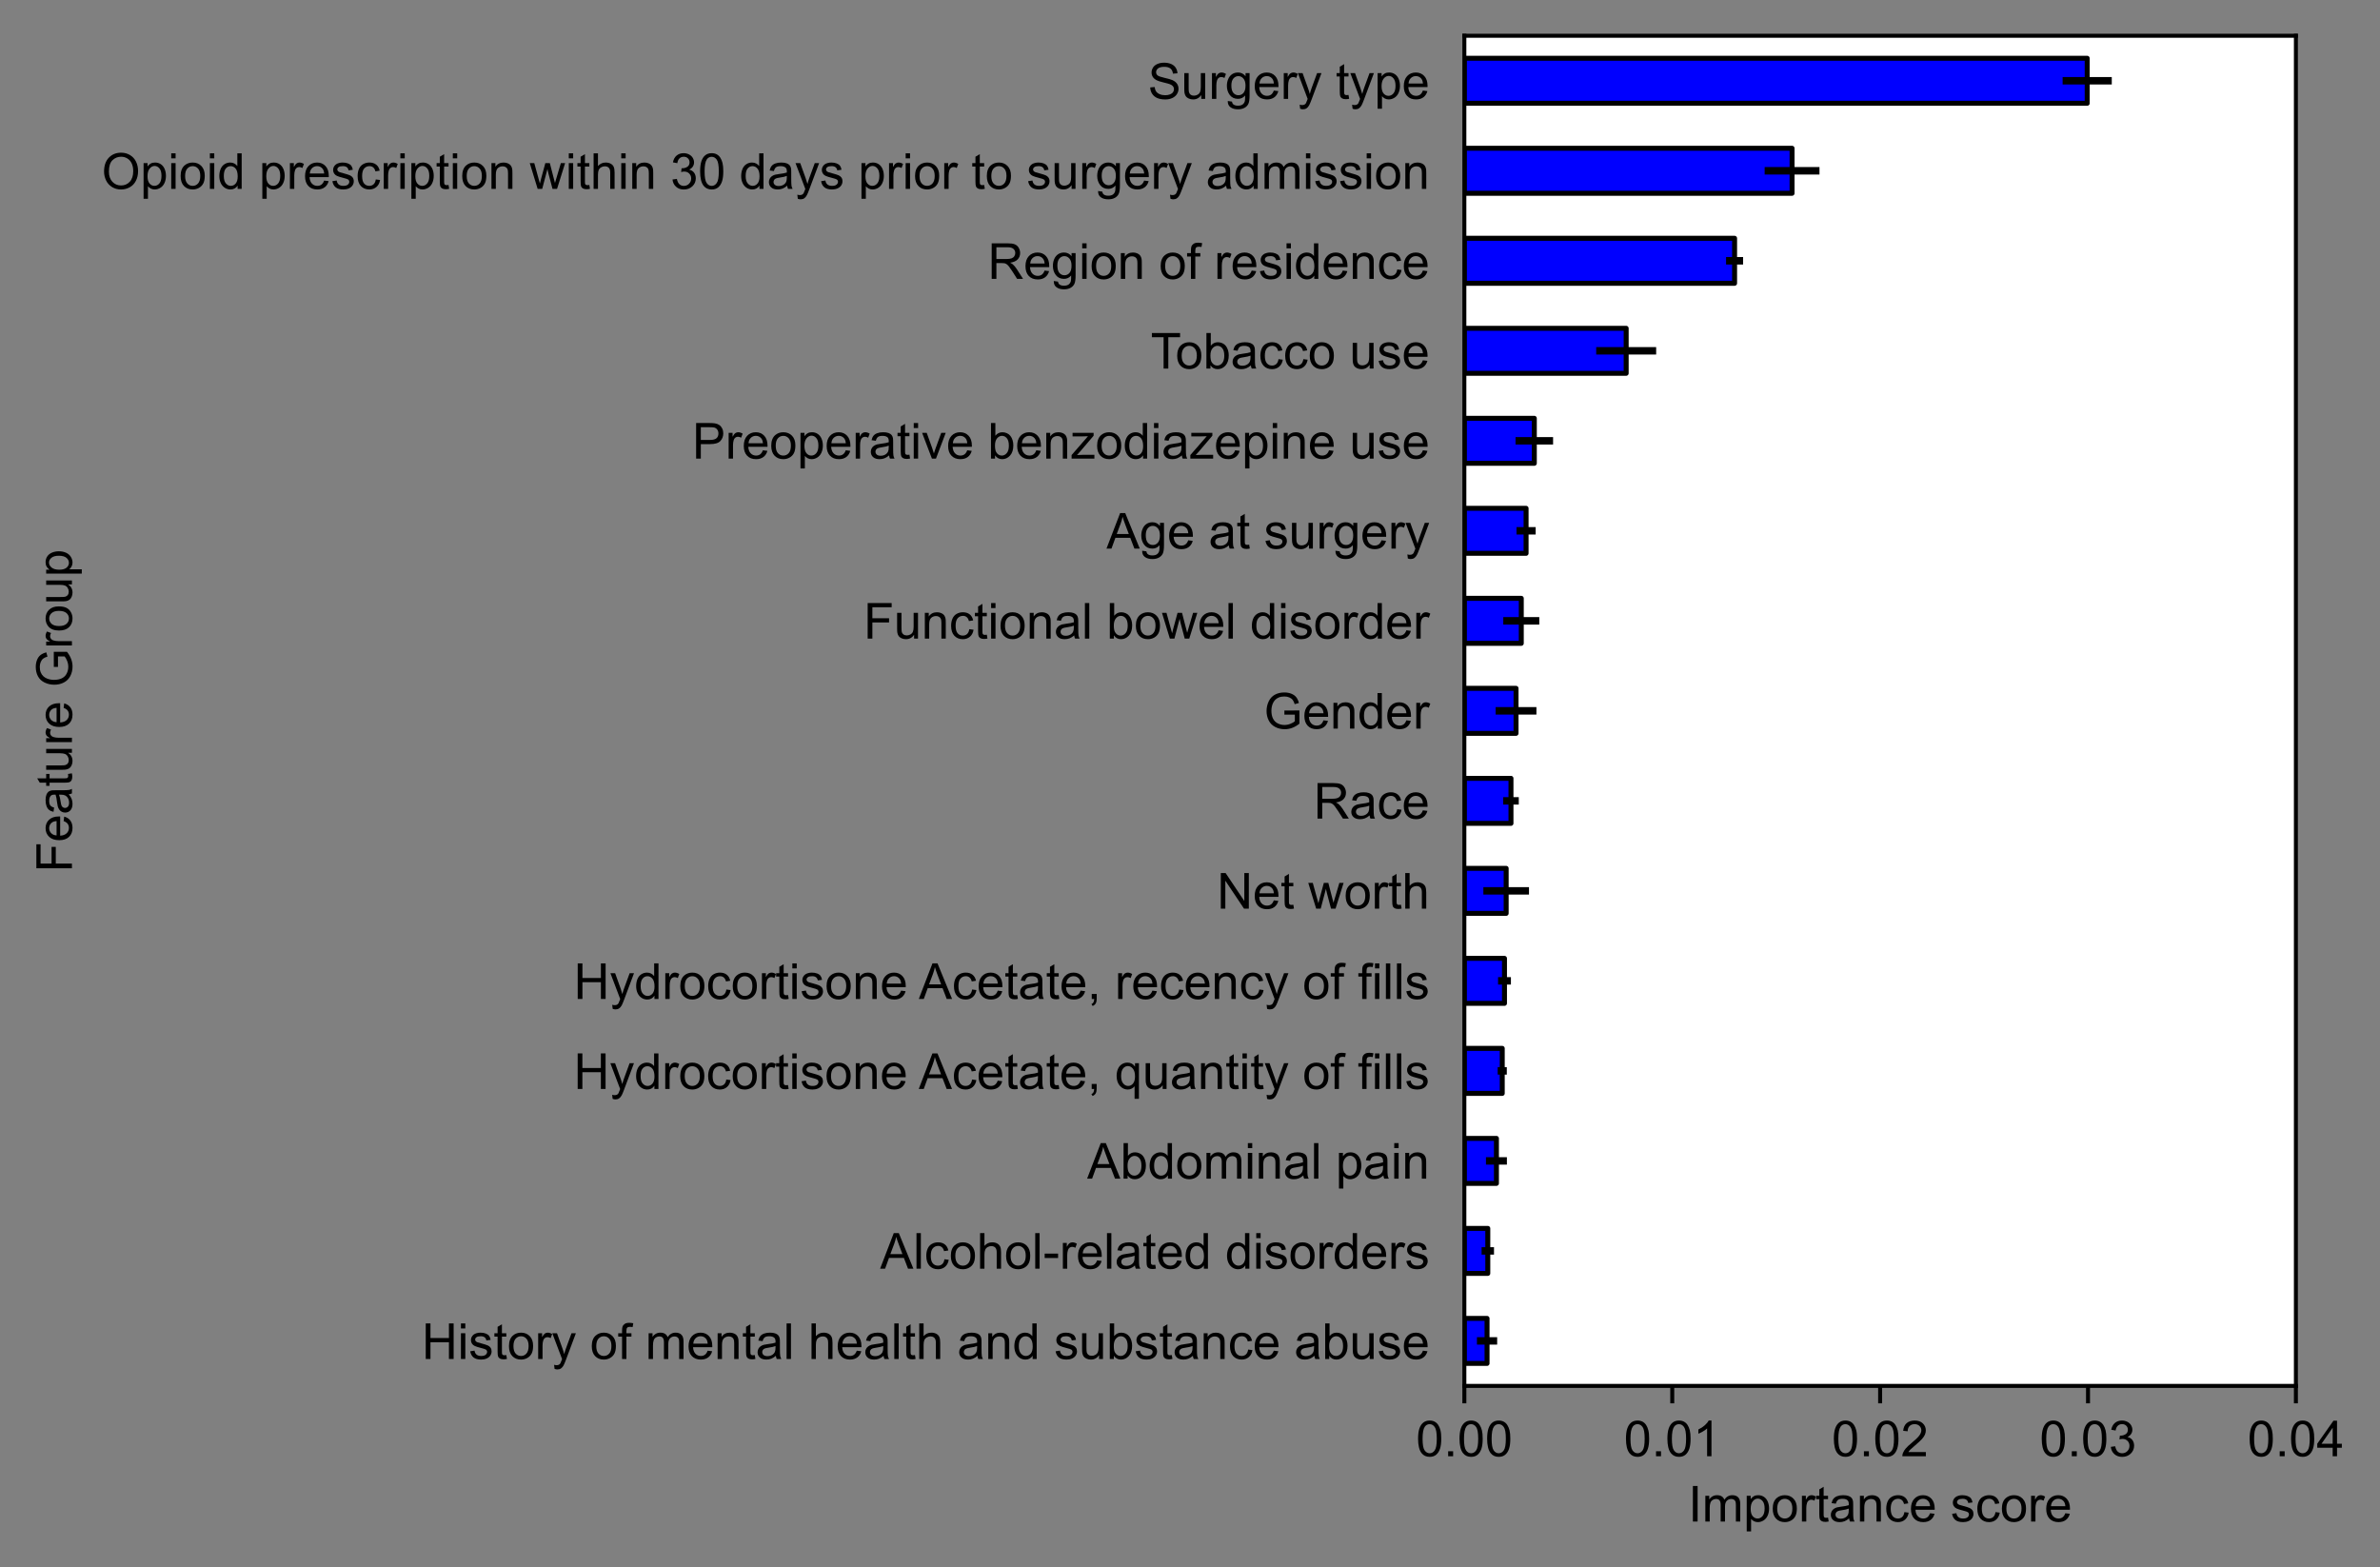 <?xml version="1.0" encoding="utf-8" standalone="no"?>
<!DOCTYPE svg PUBLIC "-//W3C//DTD SVG 1.1//EN"
  "http://www.w3.org/Graphics/SVG/1.1/DTD/svg11.dtd">
<!-- Created with matplotlib (https://matplotlib.org/) -->
<svg height="315.491pt" version="1.1" viewBox="0 0 479.124 315.491" width="479.124pt" xmlns="http://www.w3.org/2000/svg" xmlns:xlink="http://www.w3.org/1999/xlink">
 <rect x="0" y="0" width="479.124" height="315.491" fill="#808080" stroke="none"/>
 <defs>
  <style type="text/css">*{stroke-linecap:butt;stroke-linejoin:round;}</style>
 </defs>
 <g id="figure_1">
  <g id="patch_1">
   <path d="M 0 315.491 
L 479.124 315.491 
L 479.124 0 
L 0 0 
z
" style="fill:none;"/>
  </g>
  <g id="axes_1">
   <g id="patch_2">
    <path d="M 294.794 279 
L 462.194 279 
L 462.194 7.2 
L 294.794 7.2 
z
" style="fill:#ffffff;"/>
   </g>
   <g id="patch_3">
    <path clip-path="url(#p5ae9da2c5f)" d="M 294.794 274.47 
L 299.362 274.47 
L 299.362 265.41 
L 294.794 265.41 
z
" style="fill:#0000ff;stroke:#000000;stroke-linejoin:miter;"/>
   </g>
   <g id="patch_4">
    <path clip-path="url(#p5ae9da2c5f)" d="M 294.794 256.35 
L 299.512 256.35 
L 299.512 247.29 
L 294.794 247.29 
z
" style="fill:#0000ff;stroke:#000000;stroke-linejoin:miter;"/>
   </g>
   <g id="patch_5">
    <path clip-path="url(#p5ae9da2c5f)" d="M 294.794 238.23 
L 301.252 238.23 
L 301.252 229.17 
L 294.794 229.17 
z
" style="fill:#0000ff;stroke:#000000;stroke-linejoin:miter;"/>
   </g>
   <g id="patch_6">
    <path clip-path="url(#p5ae9da2c5f)" d="M 294.794 220.11 
L 302.421 220.11 
L 302.421 211.05 
L 294.794 211.05 
z
" style="fill:#0000ff;stroke:#000000;stroke-linejoin:miter;"/>
   </g>
   <g id="patch_7">
    <path clip-path="url(#p5ae9da2c5f)" d="M 294.794 201.99 
L 302.872 201.99 
L 302.872 192.93 
L 294.794 192.93 
z
" style="fill:#0000ff;stroke:#000000;stroke-linejoin:miter;"/>
   </g>
   <g id="patch_8">
    <path clip-path="url(#p5ae9da2c5f)" d="M 294.794 183.87 
L 303.211 183.87 
L 303.211 174.81 
L 294.794 174.81 
z
" style="fill:#0000ff;stroke:#000000;stroke-linejoin:miter;"/>
   </g>
   <g id="patch_9">
    <path clip-path="url(#p5ae9da2c5f)" d="M 294.794 165.75 
L 304.178 165.75 
L 304.178 156.69 
L 294.794 156.69 
z
" style="fill:#0000ff;stroke:#000000;stroke-linejoin:miter;"/>
   </g>
   <g id="patch_10">
    <path clip-path="url(#p5ae9da2c5f)" d="M 294.794 147.63 
L 305.198 147.63 
L 305.198 138.57 
L 294.794 138.57 
z
" style="fill:#0000ff;stroke:#000000;stroke-linejoin:miter;"/>
   </g>
   <g id="patch_11">
    <path clip-path="url(#p5ae9da2c5f)" d="M 294.794 129.51 
L 306.252 129.51 
L 306.252 120.45 
L 294.794 120.45 
z
" style="fill:#0000ff;stroke:#000000;stroke-linejoin:miter;"/>
   </g>
   <g id="patch_12">
    <path clip-path="url(#p5ae9da2c5f)" d="M 294.794 111.39 
L 307.22 111.39 
L 307.22 102.33 
L 294.794 102.33 
z
" style="fill:#0000ff;stroke:#000000;stroke-linejoin:miter;"/>
   </g>
   <g id="patch_13">
    <path clip-path="url(#p5ae9da2c5f)" d="M 294.794 93.27 
L 308.877 93.27 
L 308.877 84.21 
L 294.794 84.21 
z
" style="fill:#0000ff;stroke:#000000;stroke-linejoin:miter;"/>
   </g>
   <g id="patch_14">
    <path clip-path="url(#p5ae9da2c5f)" d="M 294.794 75.15 
L 327.37 75.15 
L 327.37 66.09 
L 294.794 66.09 
z
" style="fill:#0000ff;stroke:#000000;stroke-linejoin:miter;"/>
   </g>
   <g id="patch_15">
    <path clip-path="url(#p5ae9da2c5f)" d="M 294.794 57.03 
L 349.193 57.03 
L 349.193 47.97 
L 294.794 47.97 
z
" style="fill:#0000ff;stroke:#000000;stroke-linejoin:miter;"/>
   </g>
   <g id="patch_16">
    <path clip-path="url(#p5ae9da2c5f)" d="M 294.794 38.91 
L 360.765 38.91 
L 360.765 29.85 
L 294.794 29.85 
z
" style="fill:#0000ff;stroke:#000000;stroke-linejoin:miter;"/>
   </g>
   <g id="patch_17">
    <path clip-path="url(#p5ae9da2c5f)" d="M 294.794 20.79 
L 420.18 20.79 
L 420.18 11.73 
L 294.794 11.73 
z
" style="fill:#0000ff;stroke:#000000;stroke-linejoin:miter;"/>
   </g>
   <g id="matplotlib.axis_1">
    <g id="xtick_1">
     <g id="line2d_1">
      <defs>
       <path d="M 0 0 
L 0 3.5 
" id="m11779802c2" style="stroke:#000000;stroke-width:0.8;"/>
      </defs>
      <g>
       <use style="stroke:#000000;stroke-width:0.8;" x="294.794" xlink:href="#m11779802c2" y="279"/>
      </g>
     </g>
     <g id="text_1">
      <!-- 0.00 -->
      <g transform="translate(285.063 293.158)scale(0.1 -0.1)">
       <defs>
        <path d="M 4.156 35.297 
Q 4.156 48 6.766 55.734 
Q 9.375 63.484 14.516 67.672 
Q 19.672 71.875 27.484 71.875 
Q 33.25 71.875 37.594 69.547 
Q 41.938 67.234 44.766 62.859 
Q 47.609 58.5 49.219 52.219 
Q 50.828 45.953 50.828 35.297 
Q 50.828 22.703 48.234 14.969 
Q 45.656 7.234 40.5 3 
Q 35.359 -1.219 27.484 -1.219 
Q 17.141 -1.219 11.234 6.203 
Q 4.156 15.141 4.156 35.297 
z
M 13.188 35.297 
Q 13.188 17.672 17.312 11.828 
Q 21.438 6 27.484 6 
Q 33.547 6 37.672 11.859 
Q 41.797 17.719 41.797 35.297 
Q 41.797 52.984 37.672 58.781 
Q 33.547 64.594 27.391 64.594 
Q 21.344 64.594 17.719 59.469 
Q 13.188 52.938 13.188 35.297 
z
" id="ArialMT-48"/>
        <path d="M 9.078 0 
L 9.078 10.016 
L 19.094 10.016 
L 19.094 0 
z
" id="ArialMT-46"/>
       </defs>
       <use xlink:href="#ArialMT-48"/>
       <use x="55.615" xlink:href="#ArialMT-46"/>
       <use x="83.398" xlink:href="#ArialMT-48"/>
       <use x="139.014" xlink:href="#ArialMT-48"/>
      </g>
     </g>
    </g>
    <g id="xtick_2">
     <g id="line2d_2">
      <g>
       <use style="stroke:#000000;stroke-width:0.8;" x="336.644" xlink:href="#m11779802c2" y="279"/>
      </g>
     </g>
     <g id="text_2">
      <!-- 0.01 -->
      <g transform="translate(326.913 293.158)scale(0.1 -0.1)">
       <defs>
        <path d="M 37.25 0 
L 28.469 0 
L 28.469 56 
Q 25.297 52.984 20.141 49.953 
Q 14.984 46.922 10.891 45.406 
L 10.891 53.906 
Q 18.266 57.375 23.781 62.297 
Q 29.297 67.234 31.594 71.875 
L 37.25 71.875 
z
" id="ArialMT-49"/>
       </defs>
       <use xlink:href="#ArialMT-48"/>
       <use x="55.615" xlink:href="#ArialMT-46"/>
       <use x="83.398" xlink:href="#ArialMT-48"/>
       <use x="139.014" xlink:href="#ArialMT-49"/>
      </g>
     </g>
    </g>
    <g id="xtick_3">
     <g id="line2d_3">
      <g>
       <use style="stroke:#000000;stroke-width:0.8;" x="378.494" xlink:href="#m11779802c2" y="279"/>
      </g>
     </g>
     <g id="text_3">
      <!-- 0.02 -->
      <g transform="translate(368.763 293.158)scale(0.1 -0.1)">
       <defs>
        <path d="M 50.344 8.453 
L 50.344 0 
L 3.031 0 
Q 2.938 3.172 4.047 6.109 
Q 5.859 10.938 9.828 15.625 
Q 13.812 20.312 21.344 26.469 
Q 33.016 36.031 37.109 41.625 
Q 41.219 47.219 41.219 52.203 
Q 41.219 57.422 37.469 61 
Q 33.734 64.594 27.734 64.594 
Q 21.391 64.594 17.578 60.781 
Q 13.766 56.984 13.719 50.25 
L 4.688 51.172 
Q 5.609 61.281 11.656 66.578 
Q 17.719 71.875 27.938 71.875 
Q 38.234 71.875 44.234 66.156 
Q 50.25 60.453 50.25 52 
Q 50.25 47.703 48.484 43.547 
Q 46.734 39.406 42.656 34.812 
Q 38.578 30.219 29.109 22.219 
Q 21.188 15.578 18.938 13.203 
Q 16.703 10.844 15.234 8.453 
z
" id="ArialMT-50"/>
       </defs>
       <use xlink:href="#ArialMT-48"/>
       <use x="55.615" xlink:href="#ArialMT-46"/>
       <use x="83.398" xlink:href="#ArialMT-48"/>
       <use x="139.014" xlink:href="#ArialMT-50"/>
      </g>
     </g>
    </g>
    <g id="xtick_4">
     <g id="line2d_4">
      <g>
       <use style="stroke:#000000;stroke-width:0.8;" x="420.344" xlink:href="#m11779802c2" y="279"/>
      </g>
     </g>
     <g id="text_4">
      <!-- 0.03 -->
      <g transform="translate(410.613 293.158)scale(0.1 -0.1)">
       <defs>
        <path d="M 4.203 18.891 
L 12.984 20.062 
Q 14.5 12.594 18.141 9.297 
Q 21.781 6 27 6 
Q 33.203 6 37.469 10.297 
Q 41.75 14.594 41.75 20.953 
Q 41.75 27 37.797 30.922 
Q 33.844 34.859 27.734 34.859 
Q 25.25 34.859 21.531 33.891 
L 22.516 41.609 
Q 23.391 41.5 23.922 41.5 
Q 29.547 41.5 34.031 44.422 
Q 38.531 47.359 38.531 53.469 
Q 38.531 58.297 35.25 61.469 
Q 31.984 64.656 26.812 64.656 
Q 21.688 64.656 18.266 61.422 
Q 14.844 58.203 13.875 51.766 
L 5.078 53.328 
Q 6.688 62.156 12.391 67.016 
Q 18.109 71.875 26.609 71.875 
Q 32.469 71.875 37.391 69.359 
Q 42.328 66.844 44.938 62.5 
Q 47.562 58.156 47.562 53.266 
Q 47.562 48.641 45.062 44.828 
Q 42.578 41.016 37.703 38.766 
Q 44.047 37.312 47.562 32.688 
Q 51.078 28.078 51.078 21.141 
Q 51.078 11.766 44.234 5.25 
Q 37.406 -1.266 26.953 -1.266 
Q 17.531 -1.266 11.297 4.344 
Q 5.078 9.969 4.203 18.891 
z
" id="ArialMT-51"/>
       </defs>
       <use xlink:href="#ArialMT-48"/>
       <use x="55.615" xlink:href="#ArialMT-46"/>
       <use x="83.398" xlink:href="#ArialMT-48"/>
       <use x="139.014" xlink:href="#ArialMT-51"/>
      </g>
     </g>
    </g>
    <g id="xtick_5">
     <g id="line2d_5">
      <g>
       <use style="stroke:#000000;stroke-width:0.8;" x="462.194" xlink:href="#m11779802c2" y="279"/>
      </g>
     </g>
     <g id="text_5">
      <!-- 0.04 -->
      <g transform="translate(452.463 293.158)scale(0.1 -0.1)">
       <defs>
        <path d="M 32.328 0 
L 32.328 17.141 
L 1.266 17.141 
L 1.266 25.203 
L 33.938 71.578 
L 41.109 71.578 
L 41.109 25.203 
L 50.781 25.203 
L 50.781 17.141 
L 41.109 17.141 
L 41.109 0 
z
M 32.328 25.203 
L 32.328 57.469 
L 9.906 25.203 
z
" id="ArialMT-52"/>
       </defs>
       <use xlink:href="#ArialMT-48"/>
       <use x="55.615" xlink:href="#ArialMT-46"/>
       <use x="83.398" xlink:href="#ArialMT-48"/>
       <use x="139.014" xlink:href="#ArialMT-52"/>
      </g>
     </g>
    </g>
    <g id="text_6">
     <!-- Importance score -->
     <g transform="translate(339.869 306.303)scale(0.1 -0.1)">
      <defs>
       <path d="M 9.328 0 
L 9.328 71.578 
L 18.797 71.578 
L 18.797 0 
z
" id="ArialMT-73"/>
       <path d="M 6.594 0 
L 6.594 51.859 
L 14.453 51.859 
L 14.453 44.578 
Q 16.891 48.391 20.938 50.703 
Q 25 53.031 30.172 53.031 
Q 35.938 53.031 39.625 50.641 
Q 43.312 48.25 44.828 43.953 
Q 50.984 53.031 60.844 53.031 
Q 68.562 53.031 72.703 48.75 
Q 76.859 44.484 76.859 35.594 
L 76.859 0 
L 68.109 0 
L 68.109 32.672 
Q 68.109 37.938 67.25 40.25 
Q 66.406 42.578 64.156 43.984 
Q 61.922 45.406 58.891 45.406 
Q 53.422 45.406 49.797 41.766 
Q 46.188 38.141 46.188 30.125 
L 46.188 0 
L 37.406 0 
L 37.406 33.688 
Q 37.406 39.547 35.25 42.469 
Q 33.109 45.406 28.219 45.406 
Q 24.516 45.406 21.359 43.453 
Q 18.219 41.5 16.797 37.734 
Q 15.375 33.984 15.375 26.906 
L 15.375 0 
z
" id="ArialMT-109"/>
       <path d="M 6.594 -19.875 
L 6.594 51.859 
L 14.594 51.859 
L 14.594 45.125 
Q 17.438 49.078 21 51.047 
Q 24.562 53.031 29.641 53.031 
Q 36.281 53.031 41.359 49.609 
Q 46.438 46.188 49.016 39.953 
Q 51.609 33.734 51.609 26.312 
Q 51.609 18.359 48.75 11.984 
Q 45.906 5.609 40.453 2.219 
Q 35.016 -1.172 29 -1.172 
Q 24.609 -1.172 21.109 0.688 
Q 17.625 2.547 15.375 5.375 
L 15.375 -19.875 
z
M 14.547 25.641 
Q 14.547 15.625 18.594 10.844 
Q 22.656 6.062 28.422 6.062 
Q 34.281 6.062 38.453 11.016 
Q 42.625 15.969 42.625 26.375 
Q 42.625 36.281 38.547 41.203 
Q 34.469 46.141 28.812 46.141 
Q 23.188 46.141 18.859 40.891 
Q 14.547 35.641 14.547 25.641 
z
" id="ArialMT-112"/>
       <path d="M 3.328 25.922 
Q 3.328 40.328 11.328 47.266 
Q 18.016 53.031 27.641 53.031 
Q 38.328 53.031 45.109 46.016 
Q 51.906 39.016 51.906 26.656 
Q 51.906 16.656 48.906 10.906 
Q 45.906 5.172 40.156 2 
Q 34.422 -1.172 27.641 -1.172 
Q 16.75 -1.172 10.031 5.812 
Q 3.328 12.797 3.328 25.922 
z
M 12.359 25.922 
Q 12.359 15.969 16.703 11.016 
Q 21.047 6.062 27.641 6.062 
Q 34.188 6.062 38.531 11.031 
Q 42.875 16.016 42.875 26.219 
Q 42.875 35.844 38.5 40.797 
Q 34.125 45.75 27.641 45.75 
Q 21.047 45.75 16.703 40.812 
Q 12.359 35.891 12.359 25.922 
z
" id="ArialMT-111"/>
       <path d="M 6.5 0 
L 6.5 51.859 
L 14.406 51.859 
L 14.406 44 
Q 17.438 49.516 20 51.266 
Q 22.562 53.031 25.641 53.031 
Q 30.078 53.031 34.672 50.203 
L 31.641 42.047 
Q 28.422 43.953 25.203 43.953 
Q 22.312 43.953 20.016 42.219 
Q 17.719 40.484 16.75 37.406 
Q 15.281 32.719 15.281 27.156 
L 15.281 0 
z
" id="ArialMT-114"/>
       <path d="M 25.781 7.859 
L 27.047 0.094 
Q 23.344 -0.688 20.406 -0.688 
Q 15.625 -0.688 12.984 0.828 
Q 10.359 2.344 9.281 4.812 
Q 8.203 7.281 8.203 15.188 
L 8.203 45.016 
L 1.766 45.016 
L 1.766 51.859 
L 8.203 51.859 
L 8.203 64.703 
L 16.938 69.969 
L 16.938 51.859 
L 25.781 51.859 
L 25.781 45.016 
L 16.938 45.016 
L 16.938 14.703 
Q 16.938 10.938 17.406 9.859 
Q 17.875 8.797 18.922 8.156 
Q 19.969 7.516 21.922 7.516 
Q 23.391 7.516 25.781 7.859 
z
" id="ArialMT-116"/>
       <path d="M 40.438 6.391 
Q 35.547 2.25 31.031 0.531 
Q 26.516 -1.172 21.344 -1.172 
Q 12.797 -1.172 8.203 3 
Q 3.609 7.172 3.609 13.672 
Q 3.609 17.484 5.344 20.625 
Q 7.078 23.781 9.891 25.688 
Q 12.703 27.594 16.219 28.562 
Q 18.797 29.25 24.031 29.891 
Q 34.672 31.156 39.703 32.906 
Q 39.75 34.719 39.75 35.203 
Q 39.75 40.578 37.25 42.781 
Q 33.891 45.75 27.25 45.75 
Q 21.047 45.75 18.094 43.578 
Q 15.141 41.406 13.719 35.891 
L 5.125 37.062 
Q 6.297 42.578 8.984 45.969 
Q 11.672 49.359 16.75 51.188 
Q 21.828 53.031 28.516 53.031 
Q 35.156 53.031 39.297 51.469 
Q 43.453 49.906 45.406 47.531 
Q 47.359 45.172 48.141 41.547 
Q 48.578 39.312 48.578 33.453 
L 48.578 21.734 
Q 48.578 9.469 49.141 6.219 
Q 49.703 2.984 51.375 0 
L 42.188 0 
Q 40.828 2.734 40.438 6.391 
z
M 39.703 26.031 
Q 34.906 24.078 25.344 22.703 
Q 19.922 21.922 17.672 20.938 
Q 15.438 19.969 14.203 18.094 
Q 12.984 16.219 12.984 13.922 
Q 12.984 10.406 15.641 8.062 
Q 18.312 5.719 23.438 5.719 
Q 28.516 5.719 32.469 7.938 
Q 36.422 10.156 38.281 14.016 
Q 39.703 17 39.703 22.797 
z
" id="ArialMT-97"/>
       <path d="M 6.594 0 
L 6.594 51.859 
L 14.5 51.859 
L 14.5 44.484 
Q 20.219 53.031 31 53.031 
Q 35.688 53.031 39.625 51.344 
Q 43.562 49.656 45.516 46.922 
Q 47.469 44.188 48.25 40.438 
Q 48.734 37.984 48.734 31.891 
L 48.734 0 
L 39.938 0 
L 39.938 31.547 
Q 39.938 36.922 38.906 39.578 
Q 37.891 42.234 35.281 43.812 
Q 32.672 45.406 29.156 45.406 
Q 23.531 45.406 19.453 41.844 
Q 15.375 38.281 15.375 28.328 
L 15.375 0 
z
" id="ArialMT-110"/>
       <path d="M 40.438 19 
L 49.078 17.875 
Q 47.656 8.938 41.812 3.875 
Q 35.984 -1.172 27.484 -1.172 
Q 16.844 -1.172 10.375 5.781 
Q 3.906 12.75 3.906 25.734 
Q 3.906 34.125 6.688 40.422 
Q 9.469 46.734 15.156 49.875 
Q 20.844 53.031 27.547 53.031 
Q 35.984 53.031 41.359 48.75 
Q 46.734 44.484 48.25 36.625 
L 39.703 35.297 
Q 38.484 40.531 35.375 43.156 
Q 32.281 45.797 27.875 45.797 
Q 21.234 45.797 17.078 41.031 
Q 12.938 36.281 12.938 25.984 
Q 12.938 15.531 16.938 10.797 
Q 20.953 6.062 27.391 6.062 
Q 32.562 6.062 36.031 9.234 
Q 39.5 12.406 40.438 19 
z
" id="ArialMT-99"/>
       <path d="M 42.094 16.703 
L 51.172 15.578 
Q 49.031 7.625 43.219 3.219 
Q 37.406 -1.172 28.375 -1.172 
Q 17 -1.172 10.328 5.828 
Q 3.656 12.844 3.656 25.484 
Q 3.656 38.578 10.391 45.797 
Q 17.141 53.031 27.875 53.031 
Q 38.281 53.031 44.875 45.953 
Q 51.469 38.875 51.469 26.031 
Q 51.469 25.25 51.422 23.688 
L 12.75 23.688 
Q 13.234 15.141 17.578 10.594 
Q 21.922 6.062 28.422 6.062 
Q 33.25 6.062 36.672 8.594 
Q 40.094 11.141 42.094 16.703 
z
M 13.234 30.906 
L 42.188 30.906 
Q 41.609 37.453 38.875 40.719 
Q 34.672 45.797 27.984 45.797 
Q 21.922 45.797 17.797 41.75 
Q 13.672 37.703 13.234 30.906 
z
" id="ArialMT-101"/>
       <path id="ArialMT-32"/>
       <path d="M 3.078 15.484 
L 11.766 16.844 
Q 12.5 11.625 15.844 8.844 
Q 19.188 6.062 25.203 6.062 
Q 31.25 6.062 34.172 8.516 
Q 37.109 10.984 37.109 14.312 
Q 37.109 17.281 34.516 19 
Q 32.719 20.172 25.531 21.969 
Q 15.875 24.422 12.141 26.203 
Q 8.406 27.984 6.469 31.125 
Q 4.547 34.281 4.547 38.094 
Q 4.547 41.547 6.125 44.5 
Q 7.719 47.469 10.453 49.422 
Q 12.5 50.922 16.031 51.969 
Q 19.578 53.031 23.641 53.031 
Q 29.734 53.031 34.344 51.266 
Q 38.969 49.516 41.156 46.5 
Q 43.359 43.5 44.188 38.484 
L 35.594 37.312 
Q 35.016 41.312 32.203 43.547 
Q 29.391 45.797 24.266 45.797 
Q 18.219 45.797 15.625 43.797 
Q 13.031 41.797 13.031 39.109 
Q 13.031 37.406 14.109 36.031 
Q 15.188 34.625 17.484 33.688 
Q 18.797 33.203 25.25 31.453 
Q 34.578 28.953 38.25 27.359 
Q 41.938 25.781 44.031 22.75 
Q 46.141 19.734 46.141 15.234 
Q 46.141 10.844 43.578 6.953 
Q 41.016 3.078 36.172 0.953 
Q 31.344 -1.172 25.25 -1.172 
Q 15.141 -1.172 9.844 3.031 
Q 4.547 7.234 3.078 15.484 
z
" id="ArialMT-115"/>
      </defs>
      <use xlink:href="#ArialMT-73"/>
      <use x="27.783" xlink:href="#ArialMT-109"/>
      <use x="111.084" xlink:href="#ArialMT-112"/>
      <use x="166.699" xlink:href="#ArialMT-111"/>
      <use x="222.314" xlink:href="#ArialMT-114"/>
      <use x="255.615" xlink:href="#ArialMT-116"/>
      <use x="283.398" xlink:href="#ArialMT-97"/>
      <use x="339.014" xlink:href="#ArialMT-110"/>
      <use x="394.629" xlink:href="#ArialMT-99"/>
      <use x="444.629" xlink:href="#ArialMT-101"/>
      <use x="500.244" xlink:href="#ArialMT-32"/>
      <use x="528.027" xlink:href="#ArialMT-115"/>
      <use x="578.027" xlink:href="#ArialMT-99"/>
      <use x="628.027" xlink:href="#ArialMT-111"/>
      <use x="683.643" xlink:href="#ArialMT-114"/>
      <use x="716.943" xlink:href="#ArialMT-101"/>
     </g>
    </g>
   </g>
   <g id="matplotlib.axis_2">
    <g id="ytick_1">
     <g id="text_7">
      <!-- History of mental health and substance abuse -->
      <g transform="translate(84.908 273.58)scale(0.1 -0.1)">
       <defs>
        <path d="M 8.016 0 
L 8.016 71.578 
L 17.484 71.578 
L 17.484 42.188 
L 54.688 42.188 
L 54.688 71.578 
L 64.156 71.578 
L 64.156 0 
L 54.688 0 
L 54.688 33.734 
L 17.484 33.734 
L 17.484 0 
z
" id="ArialMT-72"/>
        <path d="M 6.641 61.469 
L 6.641 71.578 
L 15.438 71.578 
L 15.438 61.469 
z
M 6.641 0 
L 6.641 51.859 
L 15.438 51.859 
L 15.438 0 
z
" id="ArialMT-105"/>
        <path d="M 6.203 -19.969 
L 5.219 -11.719 
Q 8.109 -12.5 10.25 -12.5 
Q 13.188 -12.5 14.938 -11.516 
Q 16.703 -10.547 17.828 -8.797 
Q 18.656 -7.469 20.516 -2.25 
Q 20.75 -1.516 21.297 -0.094 
L 1.609 51.859 
L 11.078 51.859 
L 21.875 21.828 
Q 23.969 16.109 25.641 9.812 
Q 27.156 15.875 29.25 21.625 
L 40.328 51.859 
L 49.125 51.859 
L 29.391 -0.875 
Q 26.219 -9.422 24.469 -12.641 
Q 22.125 -17 19.094 -19.016 
Q 16.062 -21.047 11.859 -21.047 
Q 9.328 -21.047 6.203 -19.969 
z
" id="ArialMT-121"/>
        <path d="M 8.688 0 
L 8.688 45.016 
L 0.922 45.016 
L 0.922 51.859 
L 8.688 51.859 
L 8.688 57.375 
Q 8.688 62.594 9.625 65.141 
Q 10.891 68.562 14.078 70.672 
Q 17.281 72.797 23.047 72.797 
Q 26.766 72.797 31.25 71.922 
L 29.938 64.266 
Q 27.203 64.75 24.75 64.75 
Q 20.75 64.75 19.094 63.031 
Q 17.438 61.328 17.438 56.641 
L 17.438 51.859 
L 27.547 51.859 
L 27.547 45.016 
L 17.438 45.016 
L 17.438 0 
z
" id="ArialMT-102"/>
        <path d="M 6.391 0 
L 6.391 71.578 
L 15.188 71.578 
L 15.188 0 
z
" id="ArialMT-108"/>
        <path d="M 6.594 0 
L 6.594 71.578 
L 15.375 71.578 
L 15.375 45.906 
Q 21.531 53.031 30.906 53.031 
Q 36.672 53.031 40.922 50.75 
Q 45.172 48.484 47 44.484 
Q 48.828 40.484 48.828 32.859 
L 48.828 0 
L 40.047 0 
L 40.047 32.859 
Q 40.047 39.453 37.188 42.453 
Q 34.328 45.453 29.109 45.453 
Q 25.203 45.453 21.75 43.422 
Q 18.312 41.406 16.844 37.938 
Q 15.375 34.469 15.375 28.375 
L 15.375 0 
z
" id="ArialMT-104"/>
        <path d="M 40.234 0 
L 40.234 6.547 
Q 35.297 -1.172 25.734 -1.172 
Q 19.531 -1.172 14.328 2.25 
Q 9.125 5.672 6.266 11.797 
Q 3.422 17.922 3.422 25.875 
Q 3.422 33.641 6 39.969 
Q 8.594 46.297 13.766 49.656 
Q 18.953 53.031 25.344 53.031 
Q 30.031 53.031 33.688 51.047 
Q 37.359 49.078 39.656 45.906 
L 39.656 71.578 
L 48.391 71.578 
L 48.391 0 
z
M 12.453 25.875 
Q 12.453 15.922 16.641 10.984 
Q 20.844 6.062 26.562 6.062 
Q 32.328 6.062 36.344 10.766 
Q 40.375 15.484 40.375 25.141 
Q 40.375 35.797 36.266 40.766 
Q 32.172 45.75 26.172 45.75 
Q 20.312 45.75 16.375 40.969 
Q 12.453 36.188 12.453 25.875 
z
" id="ArialMT-100"/>
        <path d="M 40.578 0 
L 40.578 7.625 
Q 34.516 -1.172 24.125 -1.172 
Q 19.531 -1.172 15.547 0.578 
Q 11.578 2.344 9.641 5 
Q 7.719 7.672 6.938 11.531 
Q 6.391 14.109 6.391 19.734 
L 6.391 51.859 
L 15.188 51.859 
L 15.188 23.094 
Q 15.188 16.219 15.719 13.812 
Q 16.547 10.359 19.234 8.375 
Q 21.922 6.391 25.875 6.391 
Q 29.828 6.391 33.297 8.422 
Q 36.766 10.453 38.203 13.938 
Q 39.656 17.438 39.656 24.078 
L 39.656 51.859 
L 48.438 51.859 
L 48.438 0 
z
" id="ArialMT-117"/>
        <path d="M 14.703 0 
L 6.547 0 
L 6.547 71.578 
L 15.328 71.578 
L 15.328 46.047 
Q 20.906 53.031 29.547 53.031 
Q 34.328 53.031 38.594 51.094 
Q 42.875 49.172 45.625 45.672 
Q 48.391 42.188 49.953 37.25 
Q 51.516 32.328 51.516 26.703 
Q 51.516 13.375 44.922 6.094 
Q 38.328 -1.172 29.109 -1.172 
Q 19.922 -1.172 14.703 6.5 
z
M 14.594 26.312 
Q 14.594 17 17.141 12.844 
Q 21.297 6.062 28.375 6.062 
Q 34.125 6.062 38.328 11.062 
Q 42.531 16.062 42.531 25.984 
Q 42.531 36.141 38.5 40.969 
Q 34.469 45.797 28.766 45.797 
Q 23 45.797 18.797 40.797 
Q 14.594 35.797 14.594 26.312 
z
" id="ArialMT-98"/>
       </defs>
       <use xlink:href="#ArialMT-72"/>
       <use x="72.217" xlink:href="#ArialMT-105"/>
       <use x="94.434" xlink:href="#ArialMT-115"/>
       <use x="144.434" xlink:href="#ArialMT-116"/>
       <use x="172.217" xlink:href="#ArialMT-111"/>
       <use x="227.832" xlink:href="#ArialMT-114"/>
       <use x="261.133" xlink:href="#ArialMT-121"/>
       <use x="311.133" xlink:href="#ArialMT-32"/>
       <use x="338.916" xlink:href="#ArialMT-111"/>
       <use x="394.531" xlink:href="#ArialMT-102"/>
       <use x="422.314" xlink:href="#ArialMT-32"/>
       <use x="450.098" xlink:href="#ArialMT-109"/>
       <use x="533.398" xlink:href="#ArialMT-101"/>
       <use x="589.014" xlink:href="#ArialMT-110"/>
       <use x="644.629" xlink:href="#ArialMT-116"/>
       <use x="672.412" xlink:href="#ArialMT-97"/>
       <use x="728.027" xlink:href="#ArialMT-108"/>
       <use x="750.244" xlink:href="#ArialMT-32"/>
       <use x="778.027" xlink:href="#ArialMT-104"/>
       <use x="833.643" xlink:href="#ArialMT-101"/>
       <use x="889.258" xlink:href="#ArialMT-97"/>
       <use x="944.873" xlink:href="#ArialMT-108"/>
       <use x="967.09" xlink:href="#ArialMT-116"/>
       <use x="994.873" xlink:href="#ArialMT-104"/>
       <use x="1050.488" xlink:href="#ArialMT-32"/>
       <use x="1078.271" xlink:href="#ArialMT-97"/>
       <use x="1133.887" xlink:href="#ArialMT-110"/>
       <use x="1189.502" xlink:href="#ArialMT-100"/>
       <use x="1245.117" xlink:href="#ArialMT-32"/>
       <use x="1272.9" xlink:href="#ArialMT-115"/>
       <use x="1322.9" xlink:href="#ArialMT-117"/>
       <use x="1378.516" xlink:href="#ArialMT-98"/>
       <use x="1434.131" xlink:href="#ArialMT-115"/>
       <use x="1484.131" xlink:href="#ArialMT-116"/>
       <use x="1511.914" xlink:href="#ArialMT-97"/>
       <use x="1567.529" xlink:href="#ArialMT-110"/>
       <use x="1623.145" xlink:href="#ArialMT-99"/>
       <use x="1673.145" xlink:href="#ArialMT-101"/>
       <use x="1728.76" xlink:href="#ArialMT-32"/>
       <use x="1756.543" xlink:href="#ArialMT-97"/>
       <use x="1812.158" xlink:href="#ArialMT-98"/>
       <use x="1867.773" xlink:href="#ArialMT-117"/>
       <use x="1923.389" xlink:href="#ArialMT-115"/>
       <use x="1973.389" xlink:href="#ArialMT-101"/>
      </g>
     </g>
    </g>
    <g id="ytick_2">
     <g id="text_8">
      <!-- Alcohol-related disorders -->
      <g transform="translate(177.191 255.399)scale(0.1 -0.1)">
       <defs>
        <path d="M -0.141 0 
L 27.344 71.578 
L 37.547 71.578 
L 66.844 0 
L 56.062 0 
L 47.703 21.688 
L 17.781 21.688 
L 9.906 0 
z
M 20.516 29.391 
L 44.781 29.391 
L 37.312 49.219 
Q 33.891 58.25 32.234 64.062 
Q 30.859 57.172 28.375 50.391 
z
" id="ArialMT-65"/>
        <path d="M 3.172 21.484 
L 3.172 30.328 
L 30.172 30.328 
L 30.172 21.484 
z
" id="ArialMT-45"/>
       </defs>
       <use xlink:href="#ArialMT-65"/>
       <use x="66.699" xlink:href="#ArialMT-108"/>
       <use x="88.916" xlink:href="#ArialMT-99"/>
       <use x="138.916" xlink:href="#ArialMT-111"/>
       <use x="194.531" xlink:href="#ArialMT-104"/>
       <use x="250.146" xlink:href="#ArialMT-111"/>
       <use x="305.762" xlink:href="#ArialMT-108"/>
       <use x="327.979" xlink:href="#ArialMT-45"/>
       <use x="361.279" xlink:href="#ArialMT-114"/>
       <use x="394.58" xlink:href="#ArialMT-101"/>
       <use x="450.195" xlink:href="#ArialMT-108"/>
       <use x="472.412" xlink:href="#ArialMT-97"/>
       <use x="528.027" xlink:href="#ArialMT-116"/>
       <use x="555.811" xlink:href="#ArialMT-101"/>
       <use x="611.426" xlink:href="#ArialMT-100"/>
       <use x="667.041" xlink:href="#ArialMT-32"/>
       <use x="694.824" xlink:href="#ArialMT-100"/>
       <use x="750.439" xlink:href="#ArialMT-105"/>
       <use x="772.656" xlink:href="#ArialMT-115"/>
       <use x="822.656" xlink:href="#ArialMT-111"/>
       <use x="878.271" xlink:href="#ArialMT-114"/>
       <use x="911.572" xlink:href="#ArialMT-100"/>
       <use x="967.188" xlink:href="#ArialMT-101"/>
       <use x="1022.803" xlink:href="#ArialMT-114"/>
       <use x="1056.104" xlink:href="#ArialMT-115"/>
      </g>
     </g>
    </g>
    <g id="ytick_3">
     <g id="text_9">
      <!-- Abdominal pain -->
      <g transform="translate(218.863 237.279)scale(0.1 -0.1)">
       <use xlink:href="#ArialMT-65"/>
       <use x="66.699" xlink:href="#ArialMT-98"/>
       <use x="122.314" xlink:href="#ArialMT-100"/>
       <use x="177.93" xlink:href="#ArialMT-111"/>
       <use x="233.545" xlink:href="#ArialMT-109"/>
       <use x="316.846" xlink:href="#ArialMT-105"/>
       <use x="339.062" xlink:href="#ArialMT-110"/>
       <use x="394.678" xlink:href="#ArialMT-97"/>
       <use x="450.293" xlink:href="#ArialMT-108"/>
       <use x="472.51" xlink:href="#ArialMT-32"/>
       <use x="500.293" xlink:href="#ArialMT-112"/>
       <use x="555.908" xlink:href="#ArialMT-97"/>
       <use x="611.523" xlink:href="#ArialMT-105"/>
       <use x="633.74" xlink:href="#ArialMT-110"/>
      </g>
     </g>
    </g>
    <g id="ytick_4">
     <g id="text_10">
      <!-- Hydrocortisone Acetate, quantity of fills -->
      <g transform="translate(115.492 219.22)scale(0.1 -0.1)">
       <defs>
        <path d="M 8.891 0 
L 8.891 10.016 
L 18.891 10.016 
L 18.891 0 
Q 18.891 -5.516 16.938 -8.906 
Q 14.984 -12.312 10.75 -14.156 
L 8.297 -10.406 
Q 11.078 -9.188 12.391 -6.812 
Q 13.719 -4.438 13.875 0 
z
" id="ArialMT-44"/>
        <path d="M 39.656 -19.875 
L 39.656 5.516 
Q 37.594 2.641 33.906 0.734 
Q 30.219 -1.172 26.078 -1.172 
Q 16.844 -1.172 10.172 6.203 
Q 3.516 13.578 3.516 26.422 
Q 3.516 34.234 6.219 40.422 
Q 8.938 46.625 14.078 49.828 
Q 19.234 53.031 25.391 53.031 
Q 35.016 53.031 40.531 44.922 
L 40.531 51.859 
L 48.438 51.859 
L 48.438 -19.875 
z
M 12.547 26.078 
Q 12.547 16.062 16.75 11.062 
Q 20.953 6.062 26.812 6.062 
Q 32.422 6.062 36.469 10.812 
Q 40.531 15.578 40.531 25.297 
Q 40.531 35.641 36.25 40.859 
Q 31.984 46.094 26.219 46.094 
Q 20.516 46.094 16.531 41.234 
Q 12.547 36.375 12.547 26.078 
z
" id="ArialMT-113"/>
       </defs>
       <use xlink:href="#ArialMT-72"/>
       <use x="72.217" xlink:href="#ArialMT-121"/>
       <use x="122.217" xlink:href="#ArialMT-100"/>
       <use x="177.832" xlink:href="#ArialMT-114"/>
       <use x="211.133" xlink:href="#ArialMT-111"/>
       <use x="266.748" xlink:href="#ArialMT-99"/>
       <use x="316.748" xlink:href="#ArialMT-111"/>
       <use x="372.363" xlink:href="#ArialMT-114"/>
       <use x="405.664" xlink:href="#ArialMT-116"/>
       <use x="433.447" xlink:href="#ArialMT-105"/>
       <use x="455.664" xlink:href="#ArialMT-115"/>
       <use x="505.664" xlink:href="#ArialMT-111"/>
       <use x="561.279" xlink:href="#ArialMT-110"/>
       <use x="616.895" xlink:href="#ArialMT-101"/>
       <use x="672.51" xlink:href="#ArialMT-32"/>
       <use x="694.793" xlink:href="#ArialMT-65"/>
       <use x="761.492" xlink:href="#ArialMT-99"/>
       <use x="811.492" xlink:href="#ArialMT-101"/>
       <use x="867.107" xlink:href="#ArialMT-116"/>
       <use x="894.891" xlink:href="#ArialMT-97"/>
       <use x="950.506" xlink:href="#ArialMT-116"/>
       <use x="978.289" xlink:href="#ArialMT-101"/>
       <use x="1033.904" xlink:href="#ArialMT-44"/>
       <use x="1061.688" xlink:href="#ArialMT-32"/>
       <use x="1089.471" xlink:href="#ArialMT-113"/>
       <use x="1145.086" xlink:href="#ArialMT-117"/>
       <use x="1200.701" xlink:href="#ArialMT-97"/>
       <use x="1256.316" xlink:href="#ArialMT-110"/>
       <use x="1311.932" xlink:href="#ArialMT-116"/>
       <use x="1339.715" xlink:href="#ArialMT-105"/>
       <use x="1361.932" xlink:href="#ArialMT-116"/>
       <use x="1389.715" xlink:href="#ArialMT-121"/>
       <use x="1439.715" xlink:href="#ArialMT-32"/>
       <use x="1467.498" xlink:href="#ArialMT-111"/>
       <use x="1523.113" xlink:href="#ArialMT-102"/>
       <use x="1550.896" xlink:href="#ArialMT-32"/>
       <use x="1578.68" xlink:href="#ArialMT-102"/>
       <use x="1606.463" xlink:href="#ArialMT-105"/>
       <use x="1628.68" xlink:href="#ArialMT-108"/>
       <use x="1650.896" xlink:href="#ArialMT-108"/>
       <use x="1673.113" xlink:href="#ArialMT-115"/>
      </g>
     </g>
    </g>
    <g id="ytick_5">
     <g id="text_11">
      <!-- Hydrocortisone Acetate, recency of fills -->
      <g transform="translate(115.502 201.1)scale(0.1 -0.1)">
       <use xlink:href="#ArialMT-72"/>
       <use x="72.217" xlink:href="#ArialMT-121"/>
       <use x="122.217" xlink:href="#ArialMT-100"/>
       <use x="177.832" xlink:href="#ArialMT-114"/>
       <use x="211.133" xlink:href="#ArialMT-111"/>
       <use x="266.748" xlink:href="#ArialMT-99"/>
       <use x="316.748" xlink:href="#ArialMT-111"/>
       <use x="372.363" xlink:href="#ArialMT-114"/>
       <use x="405.664" xlink:href="#ArialMT-116"/>
       <use x="433.447" xlink:href="#ArialMT-105"/>
       <use x="455.664" xlink:href="#ArialMT-115"/>
       <use x="505.664" xlink:href="#ArialMT-111"/>
       <use x="561.279" xlink:href="#ArialMT-110"/>
       <use x="616.895" xlink:href="#ArialMT-101"/>
       <use x="672.51" xlink:href="#ArialMT-32"/>
       <use x="694.793" xlink:href="#ArialMT-65"/>
       <use x="761.492" xlink:href="#ArialMT-99"/>
       <use x="811.492" xlink:href="#ArialMT-101"/>
       <use x="867.107" xlink:href="#ArialMT-116"/>
       <use x="894.891" xlink:href="#ArialMT-97"/>
       <use x="950.506" xlink:href="#ArialMT-116"/>
       <use x="978.289" xlink:href="#ArialMT-101"/>
       <use x="1033.904" xlink:href="#ArialMT-44"/>
       <use x="1061.688" xlink:href="#ArialMT-32"/>
       <use x="1089.471" xlink:href="#ArialMT-114"/>
       <use x="1122.771" xlink:href="#ArialMT-101"/>
       <use x="1178.387" xlink:href="#ArialMT-99"/>
       <use x="1228.387" xlink:href="#ArialMT-101"/>
       <use x="1284.002" xlink:href="#ArialMT-110"/>
       <use x="1339.617" xlink:href="#ArialMT-99"/>
       <use x="1389.617" xlink:href="#ArialMT-121"/>
       <use x="1439.617" xlink:href="#ArialMT-32"/>
       <use x="1467.4" xlink:href="#ArialMT-111"/>
       <use x="1523.016" xlink:href="#ArialMT-102"/>
       <use x="1550.799" xlink:href="#ArialMT-32"/>
       <use x="1578.582" xlink:href="#ArialMT-102"/>
       <use x="1606.365" xlink:href="#ArialMT-105"/>
       <use x="1628.582" xlink:href="#ArialMT-108"/>
       <use x="1650.799" xlink:href="#ArialMT-108"/>
       <use x="1673.016" xlink:href="#ArialMT-115"/>
      </g>
     </g>
    </g>
    <g id="ytick_6">
     <g id="text_12">
      <!-- Net worth -->
      <g transform="translate(245.003 182.919)scale(0.1 -0.1)">
       <defs>
        <path d="M 7.625 0 
L 7.625 71.578 
L 17.328 71.578 
L 54.938 15.375 
L 54.938 71.578 
L 64.016 71.578 
L 64.016 0 
L 54.297 0 
L 16.703 56.25 
L 16.703 0 
z
" id="ArialMT-78"/>
        <path d="M 16.156 0 
L 0.297 51.859 
L 9.375 51.859 
L 17.625 21.922 
L 20.703 10.797 
Q 20.906 11.625 23.391 21.484 
L 31.641 51.859 
L 40.672 51.859 
L 48.438 21.781 
L 51.031 11.859 
L 54 21.875 
L 62.891 51.859 
L 71.438 51.859 
L 55.219 0 
L 46.094 0 
L 37.844 31.062 
L 35.844 39.891 
L 25.344 0 
z
" id="ArialMT-119"/>
       </defs>
       <use xlink:href="#ArialMT-78"/>
       <use x="72.217" xlink:href="#ArialMT-101"/>
       <use x="127.832" xlink:href="#ArialMT-116"/>
       <use x="155.615" xlink:href="#ArialMT-32"/>
       <use x="183.398" xlink:href="#ArialMT-119"/>
       <use x="255.615" xlink:href="#ArialMT-111"/>
       <use x="311.23" xlink:href="#ArialMT-114"/>
       <use x="344.531" xlink:href="#ArialMT-116"/>
       <use x="372.314" xlink:href="#ArialMT-104"/>
      </g>
     </g>
    </g>
    <g id="ytick_7">
     <g id="text_13">
      <!-- Race -->
      <g transform="translate(264.45 164.799)scale(0.1 -0.1)">
       <defs>
        <path d="M 7.859 0 
L 7.859 71.578 
L 39.594 71.578 
Q 49.172 71.578 54.141 69.641 
Q 59.125 67.719 62.109 62.828 
Q 65.094 57.953 65.094 52.047 
Q 65.094 44.438 60.156 39.203 
Q 55.219 33.984 44.922 32.562 
Q 48.688 30.766 50.641 29 
Q 54.781 25.203 58.5 19.484 
L 70.953 0 
L 59.031 0 
L 49.562 14.891 
Q 45.406 21.344 42.719 24.75 
Q 40.047 28.172 37.922 29.531 
Q 35.797 30.906 33.594 31.453 
Q 31.984 31.781 28.328 31.781 
L 17.328 31.781 
L 17.328 0 
z
M 17.328 39.984 
L 37.703 39.984 
Q 44.188 39.984 47.844 41.328 
Q 51.516 42.672 53.422 45.625 
Q 55.328 48.578 55.328 52.047 
Q 55.328 57.125 51.641 60.391 
Q 47.953 63.672 39.984 63.672 
L 17.328 63.672 
z
" id="ArialMT-82"/>
       </defs>
       <use xlink:href="#ArialMT-82"/>
       <use x="72.217" xlink:href="#ArialMT-97"/>
       <use x="127.832" xlink:href="#ArialMT-99"/>
       <use x="177.832" xlink:href="#ArialMT-101"/>
      </g>
     </g>
    </g>
    <g id="ytick_8">
     <g id="text_14">
      <!-- Gender -->
      <g transform="translate(254.442 146.679)scale(0.1 -0.1)">
       <defs>
        <path d="M 41.219 28.078 
L 41.219 36.469 
L 71.531 36.531 
L 71.531 9.969 
Q 64.547 4.391 57.125 1.578 
Q 49.703 -1.219 41.891 -1.219 
Q 31.344 -1.219 22.719 3.297 
Q 14.109 7.812 9.719 16.359 
Q 5.328 24.906 5.328 35.453 
Q 5.328 45.906 9.688 54.953 
Q 14.062 64.016 22.266 68.406 
Q 30.469 72.797 41.156 72.797 
Q 48.922 72.797 55.188 70.281 
Q 61.469 67.781 65.031 63.281 
Q 68.609 58.797 70.453 51.562 
L 61.922 49.219 
Q 60.297 54.688 57.906 57.812 
Q 55.516 60.938 51.062 62.812 
Q 46.625 64.703 41.219 64.703 
Q 34.719 64.703 29.984 62.719 
Q 25.25 60.75 22.344 57.516 
Q 19.438 54.297 17.828 50.438 
Q 15.094 43.797 15.094 36.031 
Q 15.094 26.469 18.391 20.016 
Q 21.688 13.578 27.984 10.453 
Q 34.281 7.328 41.359 7.328 
Q 47.516 7.328 53.375 9.688 
Q 59.234 12.062 62.25 14.75 
L 62.25 28.078 
z
" id="ArialMT-71"/>
       </defs>
       <use xlink:href="#ArialMT-71"/>
       <use x="77.783" xlink:href="#ArialMT-101"/>
       <use x="133.398" xlink:href="#ArialMT-110"/>
       <use x="189.014" xlink:href="#ArialMT-100"/>
       <use x="244.629" xlink:href="#ArialMT-101"/>
       <use x="300.244" xlink:href="#ArialMT-114"/>
      </g>
     </g>
    </g>
    <g id="ytick_9">
     <g id="text_15">
      <!-- Functional bowel disorder -->
      <g transform="translate(173.852 128.559)scale(0.1 -0.1)">
       <defs>
        <path d="M 8.203 0 
L 8.203 71.578 
L 56.5 71.578 
L 56.5 63.141 
L 17.672 63.141 
L 17.672 40.969 
L 51.266 40.969 
L 51.266 32.516 
L 17.672 32.516 
L 17.672 0 
z
" id="ArialMT-70"/>
       </defs>
       <use xlink:href="#ArialMT-70"/>
       <use x="61.084" xlink:href="#ArialMT-117"/>
       <use x="116.699" xlink:href="#ArialMT-110"/>
       <use x="172.314" xlink:href="#ArialMT-99"/>
       <use x="222.314" xlink:href="#ArialMT-116"/>
       <use x="250.098" xlink:href="#ArialMT-105"/>
       <use x="272.314" xlink:href="#ArialMT-111"/>
       <use x="327.93" xlink:href="#ArialMT-110"/>
       <use x="383.545" xlink:href="#ArialMT-97"/>
       <use x="439.16" xlink:href="#ArialMT-108"/>
       <use x="461.377" xlink:href="#ArialMT-32"/>
       <use x="489.16" xlink:href="#ArialMT-98"/>
       <use x="544.775" xlink:href="#ArialMT-111"/>
       <use x="600.391" xlink:href="#ArialMT-119"/>
       <use x="672.607" xlink:href="#ArialMT-101"/>
       <use x="728.223" xlink:href="#ArialMT-108"/>
       <use x="750.439" xlink:href="#ArialMT-32"/>
       <use x="778.223" xlink:href="#ArialMT-100"/>
       <use x="833.838" xlink:href="#ArialMT-105"/>
       <use x="856.055" xlink:href="#ArialMT-115"/>
       <use x="906.055" xlink:href="#ArialMT-111"/>
       <use x="961.67" xlink:href="#ArialMT-114"/>
       <use x="994.971" xlink:href="#ArialMT-100"/>
       <use x="1050.586" xlink:href="#ArialMT-101"/>
       <use x="1106.201" xlink:href="#ArialMT-114"/>
      </g>
     </g>
    </g>
    <g id="ytick_10">
     <g id="text_16">
      <!-- Age at surgery -->
      <g transform="translate(222.764 110.439)scale(0.1 -0.1)">
       <defs>
        <path d="M 4.984 -4.297 
L 13.531 -5.562 
Q 14.062 -9.516 16.5 -11.328 
Q 19.781 -13.766 25.438 -13.766 
Q 31.547 -13.766 34.859 -11.328 
Q 38.188 -8.891 39.359 -4.5 
Q 40.047 -1.812 39.984 6.781 
Q 34.234 0 25.641 0 
Q 14.938 0 9.078 7.719 
Q 3.219 15.438 3.219 26.219 
Q 3.219 33.641 5.906 39.906 
Q 8.594 46.188 13.688 49.609 
Q 18.797 53.031 25.688 53.031 
Q 34.859 53.031 40.828 45.609 
L 40.828 51.859 
L 48.922 51.859 
L 48.922 7.031 
Q 48.922 -5.078 46.453 -10.125 
Q 44 -15.188 38.641 -18.109 
Q 33.297 -21.047 25.484 -21.047 
Q 16.219 -21.047 10.5 -16.875 
Q 4.781 -12.703 4.984 -4.297 
z
M 12.25 26.859 
Q 12.25 16.656 16.297 11.969 
Q 20.359 7.281 26.469 7.281 
Q 32.516 7.281 36.609 11.938 
Q 40.719 16.609 40.719 26.562 
Q 40.719 36.078 36.5 40.906 
Q 32.281 45.75 26.312 45.75 
Q 20.453 45.75 16.344 40.984 
Q 12.25 36.234 12.25 26.859 
z
" id="ArialMT-103"/>
       </defs>
       <use xlink:href="#ArialMT-65"/>
       <use x="66.699" xlink:href="#ArialMT-103"/>
       <use x="122.314" xlink:href="#ArialMT-101"/>
       <use x="177.93" xlink:href="#ArialMT-32"/>
       <use x="205.713" xlink:href="#ArialMT-97"/>
       <use x="261.328" xlink:href="#ArialMT-116"/>
       <use x="289.111" xlink:href="#ArialMT-32"/>
       <use x="316.895" xlink:href="#ArialMT-115"/>
       <use x="366.895" xlink:href="#ArialMT-117"/>
       <use x="422.51" xlink:href="#ArialMT-114"/>
       <use x="455.811" xlink:href="#ArialMT-103"/>
       <use x="511.426" xlink:href="#ArialMT-101"/>
       <use x="567.041" xlink:href="#ArialMT-114"/>
       <use x="600.342" xlink:href="#ArialMT-121"/>
      </g>
     </g>
    </g>
    <g id="ytick_11">
     <g id="text_17">
      <!-- Preoperative benzodiazepine use -->
      <g transform="translate(139.367 92.319)scale(0.1 -0.1)">
       <defs>
        <path d="M 7.719 0 
L 7.719 71.578 
L 34.719 71.578 
Q 41.844 71.578 45.609 70.906 
Q 50.875 70.016 54.438 67.547 
Q 58.016 65.094 60.188 60.641 
Q 62.359 56.203 62.359 50.875 
Q 62.359 41.75 56.547 35.422 
Q 50.734 29.109 35.547 29.109 
L 17.188 29.109 
L 17.188 0 
z
M 17.188 37.547 
L 35.688 37.547 
Q 44.875 37.547 48.734 40.969 
Q 52.594 44.391 52.594 50.594 
Q 52.594 55.078 50.312 58.266 
Q 48.047 61.469 44.344 62.5 
Q 41.938 63.141 35.5 63.141 
L 17.188 63.141 
z
" id="ArialMT-80"/>
        <path d="M 21 0 
L 1.266 51.859 
L 10.547 51.859 
L 21.688 20.797 
Q 23.484 15.766 25 10.359 
Q 26.172 14.453 28.266 20.219 
L 39.797 51.859 
L 48.828 51.859 
L 29.203 0 
z
" id="ArialMT-118"/>
        <path d="M 1.953 0 
L 1.953 7.125 
L 34.969 45.016 
Q 29.344 44.734 25.047 44.734 
L 3.906 44.734 
L 3.906 51.859 
L 46.297 51.859 
L 46.297 46.047 
L 18.219 13.141 
L 12.797 7.125 
Q 18.703 7.562 23.875 7.562 
L 47.859 7.562 
L 47.859 0 
z
" id="ArialMT-122"/>
       </defs>
       <use xlink:href="#ArialMT-80"/>
       <use x="66.699" xlink:href="#ArialMT-114"/>
       <use x="100" xlink:href="#ArialMT-101"/>
       <use x="155.615" xlink:href="#ArialMT-111"/>
       <use x="211.23" xlink:href="#ArialMT-112"/>
       <use x="266.846" xlink:href="#ArialMT-101"/>
       <use x="322.461" xlink:href="#ArialMT-114"/>
       <use x="355.762" xlink:href="#ArialMT-97"/>
       <use x="411.377" xlink:href="#ArialMT-116"/>
       <use x="439.16" xlink:href="#ArialMT-105"/>
       <use x="461.377" xlink:href="#ArialMT-118"/>
       <use x="511.377" xlink:href="#ArialMT-101"/>
       <use x="566.992" xlink:href="#ArialMT-32"/>
       <use x="594.775" xlink:href="#ArialMT-98"/>
       <use x="650.391" xlink:href="#ArialMT-101"/>
       <use x="706.006" xlink:href="#ArialMT-110"/>
       <use x="761.621" xlink:href="#ArialMT-122"/>
       <use x="811.621" xlink:href="#ArialMT-111"/>
       <use x="867.236" xlink:href="#ArialMT-100"/>
       <use x="922.852" xlink:href="#ArialMT-105"/>
       <use x="945.068" xlink:href="#ArialMT-97"/>
       <use x="1000.684" xlink:href="#ArialMT-122"/>
       <use x="1050.684" xlink:href="#ArialMT-101"/>
       <use x="1106.299" xlink:href="#ArialMT-112"/>
       <use x="1161.914" xlink:href="#ArialMT-105"/>
       <use x="1184.131" xlink:href="#ArialMT-110"/>
       <use x="1239.746" xlink:href="#ArialMT-101"/>
       <use x="1295.361" xlink:href="#ArialMT-32"/>
       <use x="1323.145" xlink:href="#ArialMT-117"/>
       <use x="1378.76" xlink:href="#ArialMT-115"/>
       <use x="1428.76" xlink:href="#ArialMT-101"/>
      </g>
     </g>
    </g>
    <g id="ytick_12">
     <g id="text_18">
      <!-- Tobacco use -->
      <g transform="translate(231.655 74.199)scale(0.1 -0.1)">
       <defs>
        <path d="M 25.922 0 
L 25.922 63.141 
L 2.344 63.141 
L 2.344 71.578 
L 59.078 71.578 
L 59.078 63.141 
L 35.406 63.141 
L 35.406 0 
z
" id="ArialMT-84"/>
       </defs>
       <use xlink:href="#ArialMT-84"/>
       <use x="49.959" xlink:href="#ArialMT-111"/>
       <use x="105.574" xlink:href="#ArialMT-98"/>
       <use x="161.189" xlink:href="#ArialMT-97"/>
       <use x="216.805" xlink:href="#ArialMT-99"/>
       <use x="266.805" xlink:href="#ArialMT-99"/>
       <use x="316.805" xlink:href="#ArialMT-111"/>
       <use x="372.42" xlink:href="#ArialMT-32"/>
       <use x="400.203" xlink:href="#ArialMT-117"/>
       <use x="455.818" xlink:href="#ArialMT-115"/>
       <use x="505.818" xlink:href="#ArialMT-101"/>
      </g>
     </g>
    </g>
    <g id="ytick_13">
     <g id="text_19">
      <!-- Region of residence -->
      <g transform="translate(198.855 56.14)scale(0.1 -0.1)">
       <use xlink:href="#ArialMT-82"/>
       <use x="72.217" xlink:href="#ArialMT-101"/>
       <use x="127.832" xlink:href="#ArialMT-103"/>
       <use x="183.447" xlink:href="#ArialMT-105"/>
       <use x="205.664" xlink:href="#ArialMT-111"/>
       <use x="261.279" xlink:href="#ArialMT-110"/>
       <use x="316.895" xlink:href="#ArialMT-32"/>
       <use x="344.678" xlink:href="#ArialMT-111"/>
       <use x="400.293" xlink:href="#ArialMT-102"/>
       <use x="428.076" xlink:href="#ArialMT-32"/>
       <use x="455.859" xlink:href="#ArialMT-114"/>
       <use x="489.16" xlink:href="#ArialMT-101"/>
       <use x="544.775" xlink:href="#ArialMT-115"/>
       <use x="594.775" xlink:href="#ArialMT-105"/>
       <use x="616.992" xlink:href="#ArialMT-100"/>
       <use x="672.607" xlink:href="#ArialMT-101"/>
       <use x="728.223" xlink:href="#ArialMT-110"/>
       <use x="783.838" xlink:href="#ArialMT-99"/>
       <use x="833.838" xlink:href="#ArialMT-101"/>
      </g>
     </g>
    </g>
    <g id="ytick_14">
     <g id="text_20">
      <!-- Opioid prescription within 30 days prior to surgery admission -->
      <g transform="translate(20.467 38.023)scale(0.1 -0.1)">
       <defs>
        <path d="M 4.828 34.859 
Q 4.828 52.688 14.391 62.766 
Q 23.969 72.859 39.109 72.859 
Q 49.031 72.859 56.984 68.109 
Q 64.938 63.375 69.109 54.906 
Q 73.297 46.438 73.297 35.688 
Q 73.297 24.812 68.891 16.219 
Q 64.5 7.625 56.438 3.203 
Q 48.391 -1.219 39.062 -1.219 
Q 28.953 -1.219 20.984 3.656 
Q 13.031 8.547 8.922 16.984 
Q 4.828 25.438 4.828 34.859 
z
M 14.594 34.719 
Q 14.594 21.781 21.547 14.328 
Q 28.516 6.891 39.016 6.891 
Q 49.703 6.891 56.609 14.406 
Q 63.531 21.922 63.531 35.75 
Q 63.531 44.484 60.578 51 
Q 57.625 57.516 51.922 61.109 
Q 46.234 64.703 39.156 64.703 
Q 29.109 64.703 21.844 57.781 
Q 14.594 50.875 14.594 34.719 
z
" id="ArialMT-79"/>
       </defs>
       <use xlink:href="#ArialMT-79"/>
       <use x="77.783" xlink:href="#ArialMT-112"/>
       <use x="133.398" xlink:href="#ArialMT-105"/>
       <use x="155.615" xlink:href="#ArialMT-111"/>
       <use x="211.23" xlink:href="#ArialMT-105"/>
       <use x="233.447" xlink:href="#ArialMT-100"/>
       <use x="289.062" xlink:href="#ArialMT-32"/>
       <use x="316.846" xlink:href="#ArialMT-112"/>
       <use x="372.461" xlink:href="#ArialMT-114"/>
       <use x="405.762" xlink:href="#ArialMT-101"/>
       <use x="461.377" xlink:href="#ArialMT-115"/>
       <use x="511.377" xlink:href="#ArialMT-99"/>
       <use x="561.377" xlink:href="#ArialMT-114"/>
       <use x="594.678" xlink:href="#ArialMT-105"/>
       <use x="616.895" xlink:href="#ArialMT-112"/>
       <use x="672.51" xlink:href="#ArialMT-116"/>
       <use x="700.293" xlink:href="#ArialMT-105"/>
       <use x="722.51" xlink:href="#ArialMT-111"/>
       <use x="778.125" xlink:href="#ArialMT-110"/>
       <use x="833.74" xlink:href="#ArialMT-32"/>
       <use x="861.523" xlink:href="#ArialMT-119"/>
       <use x="933.74" xlink:href="#ArialMT-105"/>
       <use x="955.957" xlink:href="#ArialMT-116"/>
       <use x="983.74" xlink:href="#ArialMT-104"/>
       <use x="1039.355" xlink:href="#ArialMT-105"/>
       <use x="1061.572" xlink:href="#ArialMT-110"/>
       <use x="1117.188" xlink:href="#ArialMT-32"/>
       <use x="1144.971" xlink:href="#ArialMT-51"/>
       <use x="1200.586" xlink:href="#ArialMT-48"/>
       <use x="1256.201" xlink:href="#ArialMT-32"/>
       <use x="1283.984" xlink:href="#ArialMT-100"/>
       <use x="1339.6" xlink:href="#ArialMT-97"/>
       <use x="1395.215" xlink:href="#ArialMT-121"/>
       <use x="1445.215" xlink:href="#ArialMT-115"/>
       <use x="1495.215" xlink:href="#ArialMT-32"/>
       <use x="1522.998" xlink:href="#ArialMT-112"/>
       <use x="1578.613" xlink:href="#ArialMT-114"/>
       <use x="1611.914" xlink:href="#ArialMT-105"/>
       <use x="1634.131" xlink:href="#ArialMT-111"/>
       <use x="1689.746" xlink:href="#ArialMT-114"/>
       <use x="1723.047" xlink:href="#ArialMT-32"/>
       <use x="1750.83" xlink:href="#ArialMT-116"/>
       <use x="1778.613" xlink:href="#ArialMT-111"/>
       <use x="1834.229" xlink:href="#ArialMT-32"/>
       <use x="1862.012" xlink:href="#ArialMT-115"/>
       <use x="1912.012" xlink:href="#ArialMT-117"/>
       <use x="1967.627" xlink:href="#ArialMT-114"/>
       <use x="2000.928" xlink:href="#ArialMT-103"/>
       <use x="2056.543" xlink:href="#ArialMT-101"/>
       <use x="2112.158" xlink:href="#ArialMT-114"/>
       <use x="2145.459" xlink:href="#ArialMT-121"/>
       <use x="2195.459" xlink:href="#ArialMT-32"/>
       <use x="2223.242" xlink:href="#ArialMT-97"/>
       <use x="2278.857" xlink:href="#ArialMT-100"/>
       <use x="2334.473" xlink:href="#ArialMT-109"/>
       <use x="2417.773" xlink:href="#ArialMT-105"/>
       <use x="2439.99" xlink:href="#ArialMT-115"/>
       <use x="2489.99" xlink:href="#ArialMT-115"/>
       <use x="2539.99" xlink:href="#ArialMT-105"/>
       <use x="2562.207" xlink:href="#ArialMT-111"/>
       <use x="2617.822" xlink:href="#ArialMT-110"/>
      </g>
     </g>
    </g>
    <g id="ytick_15">
     <g id="text_21">
      <!-- Surgery type -->
      <g transform="translate(231.103 19.9)scale(0.1 -0.1)">
       <defs>
        <path d="M 4.5 23 
L 13.422 23.781 
Q 14.062 18.406 16.375 14.969 
Q 18.703 11.531 23.578 9.406 
Q 28.469 7.281 34.578 7.281 
Q 39.984 7.281 44.141 8.891 
Q 48.297 10.5 50.312 13.297 
Q 52.344 16.109 52.344 19.438 
Q 52.344 22.797 50.391 25.312 
Q 48.438 27.828 43.953 29.547 
Q 41.062 30.672 31.203 33.031 
Q 21.344 35.406 17.391 37.5 
Q 12.25 40.188 9.734 44.156 
Q 7.234 48.141 7.234 53.078 
Q 7.234 58.5 10.297 63.203 
Q 13.375 67.922 19.281 70.359 
Q 25.203 72.797 32.422 72.797 
Q 40.375 72.797 46.453 70.234 
Q 52.547 67.672 55.812 62.688 
Q 59.078 57.719 59.328 51.422 
L 50.25 50.734 
Q 49.516 57.516 45.281 60.984 
Q 41.062 64.453 32.812 64.453 
Q 24.219 64.453 20.281 61.297 
Q 16.359 58.156 16.359 53.719 
Q 16.359 49.859 19.141 47.359 
Q 21.875 44.875 33.422 42.266 
Q 44.969 39.656 49.266 37.703 
Q 55.516 34.812 58.484 30.391 
Q 61.469 25.984 61.469 20.219 
Q 61.469 14.5 58.203 9.438 
Q 54.938 4.391 48.797 1.578 
Q 42.672 -1.219 35.016 -1.219 
Q 25.297 -1.219 18.719 1.609 
Q 12.156 4.438 8.422 10.125 
Q 4.688 15.828 4.5 23 
z
" id="ArialMT-83"/>
       </defs>
       <use xlink:href="#ArialMT-83"/>
       <use x="66.699" xlink:href="#ArialMT-117"/>
       <use x="122.314" xlink:href="#ArialMT-114"/>
       <use x="155.615" xlink:href="#ArialMT-103"/>
       <use x="211.23" xlink:href="#ArialMT-101"/>
       <use x="266.846" xlink:href="#ArialMT-114"/>
       <use x="300.146" xlink:href="#ArialMT-121"/>
       <use x="350.146" xlink:href="#ArialMT-32"/>
       <use x="377.93" xlink:href="#ArialMT-116"/>
       <use x="405.713" xlink:href="#ArialMT-121"/>
       <use x="455.713" xlink:href="#ArialMT-112"/>
       <use x="511.328" xlink:href="#ArialMT-101"/>
      </g>
     </g>
    </g>
    <g id="text_22">
     <!-- Feature Group -->
     <g transform="translate(14.48 175.614)rotate(-90)scale(0.1 -0.1)">
      <use xlink:href="#ArialMT-70"/>
      <use x="61.084" xlink:href="#ArialMT-101"/>
      <use x="116.699" xlink:href="#ArialMT-97"/>
      <use x="172.314" xlink:href="#ArialMT-116"/>
      <use x="200.098" xlink:href="#ArialMT-117"/>
      <use x="255.713" xlink:href="#ArialMT-114"/>
      <use x="289.014" xlink:href="#ArialMT-101"/>
      <use x="344.629" xlink:href="#ArialMT-32"/>
      <use x="372.412" xlink:href="#ArialMT-71"/>
      <use x="450.195" xlink:href="#ArialMT-114"/>
      <use x="483.496" xlink:href="#ArialMT-111"/>
      <use x="539.111" xlink:href="#ArialMT-117"/>
      <use x="594.727" xlink:href="#ArialMT-112"/>
     </g>
    </g>
   </g>
   <g id="LineCollection_1">
    <path clip-path="url(#p5ae9da2c5f)" d="M 297.326 269.94 
L 301.397 269.94 
" style="fill:none;stroke:#000000;stroke-width:1.5;"/>
    <path clip-path="url(#p5ae9da2c5f)" d="M 298.265 251.82 
L 300.76 251.82 
" style="fill:none;stroke:#000000;stroke-width:1.5;"/>
    <path clip-path="url(#p5ae9da2c5f)" d="M 299.145 233.7 
L 303.358 233.7 
" style="fill:none;stroke:#000000;stroke-width:1.5;"/>
    <path clip-path="url(#p5ae9da2c5f)" d="M 301.503 215.58 
L 303.339 215.58 
" style="fill:none;stroke:#000000;stroke-width:1.5;"/>
    <path clip-path="url(#p5ae9da2c5f)" d="M 301.58 197.46 
L 304.165 197.46 
" style="fill:none;stroke:#000000;stroke-width:1.5;"/>
    <path clip-path="url(#p5ae9da2c5f)" d="M 298.618 179.34 
L 307.805 179.34 
" style="fill:none;stroke:#000000;stroke-width:1.5;"/>
    <path clip-path="url(#p5ae9da2c5f)" d="M 302.607 161.22 
L 305.749 161.22 
" style="fill:none;stroke:#000000;stroke-width:1.5;"/>
    <path clip-path="url(#p5ae9da2c5f)" d="M 301.093 143.1 
L 309.302 143.1 
" style="fill:none;stroke:#000000;stroke-width:1.5;"/>
    <path clip-path="url(#p5ae9da2c5f)" d="M 302.627 124.98 
L 309.877 124.98 
" style="fill:none;stroke:#000000;stroke-width:1.5;"/>
    <path clip-path="url(#p5ae9da2c5f)" d="M 305.291 106.86 
L 309.149 106.86 
" style="fill:none;stroke:#000000;stroke-width:1.5;"/>
    <path clip-path="url(#p5ae9da2c5f)" d="M 305.099 88.74 
L 312.655 88.74 
" style="fill:none;stroke:#000000;stroke-width:1.5;"/>
    <path clip-path="url(#p5ae9da2c5f)" d="M 321.335 70.62 
L 333.406 70.62 
" style="fill:none;stroke:#000000;stroke-width:1.5;"/>
    <path clip-path="url(#p5ae9da2c5f)" d="M 347.479 52.5 
L 350.907 52.5 
" style="fill:none;stroke:#000000;stroke-width:1.5;"/>
    <path clip-path="url(#p5ae9da2c5f)" d="M 355.247 34.38 
L 366.284 34.38 
" style="fill:none;stroke:#000000;stroke-width:1.5;"/>
    <path clip-path="url(#p5ae9da2c5f)" d="M 415.233 16.26 
L 425.127 16.26 
" style="fill:none;stroke:#000000;stroke-width:1.5;"/>
   </g>
   <g id="patch_18">
    <path d="M 294.794 279 
L 294.794 7.2 
" style="fill:none;stroke:#000000;stroke-linecap:square;stroke-linejoin:miter;stroke-width:0.8;"/>
   </g>
   <g id="patch_19">
    <path d="M 462.194 279 
L 462.194 7.2 
" style="fill:none;stroke:#000000;stroke-linecap:square;stroke-linejoin:miter;stroke-width:0.8;"/>
   </g>
   <g id="patch_20">
    <path d="M 294.794 279 
L 462.194 279 
" style="fill:none;stroke:#000000;stroke-linecap:square;stroke-linejoin:miter;stroke-width:0.8;"/>
   </g>
   <g id="patch_21">
    <path d="M 294.794 7.2 
L 462.194 7.2 
" style="fill:none;stroke:#000000;stroke-linecap:square;stroke-linejoin:miter;stroke-width:0.8;"/>
   </g>
  </g>
 </g>
 <defs>
  <clipPath id="p5ae9da2c5f">
   <rect height="271.8" width="167.4" x="294.794" y="7.2"/>
  </clipPath>
 </defs>
</svg>
